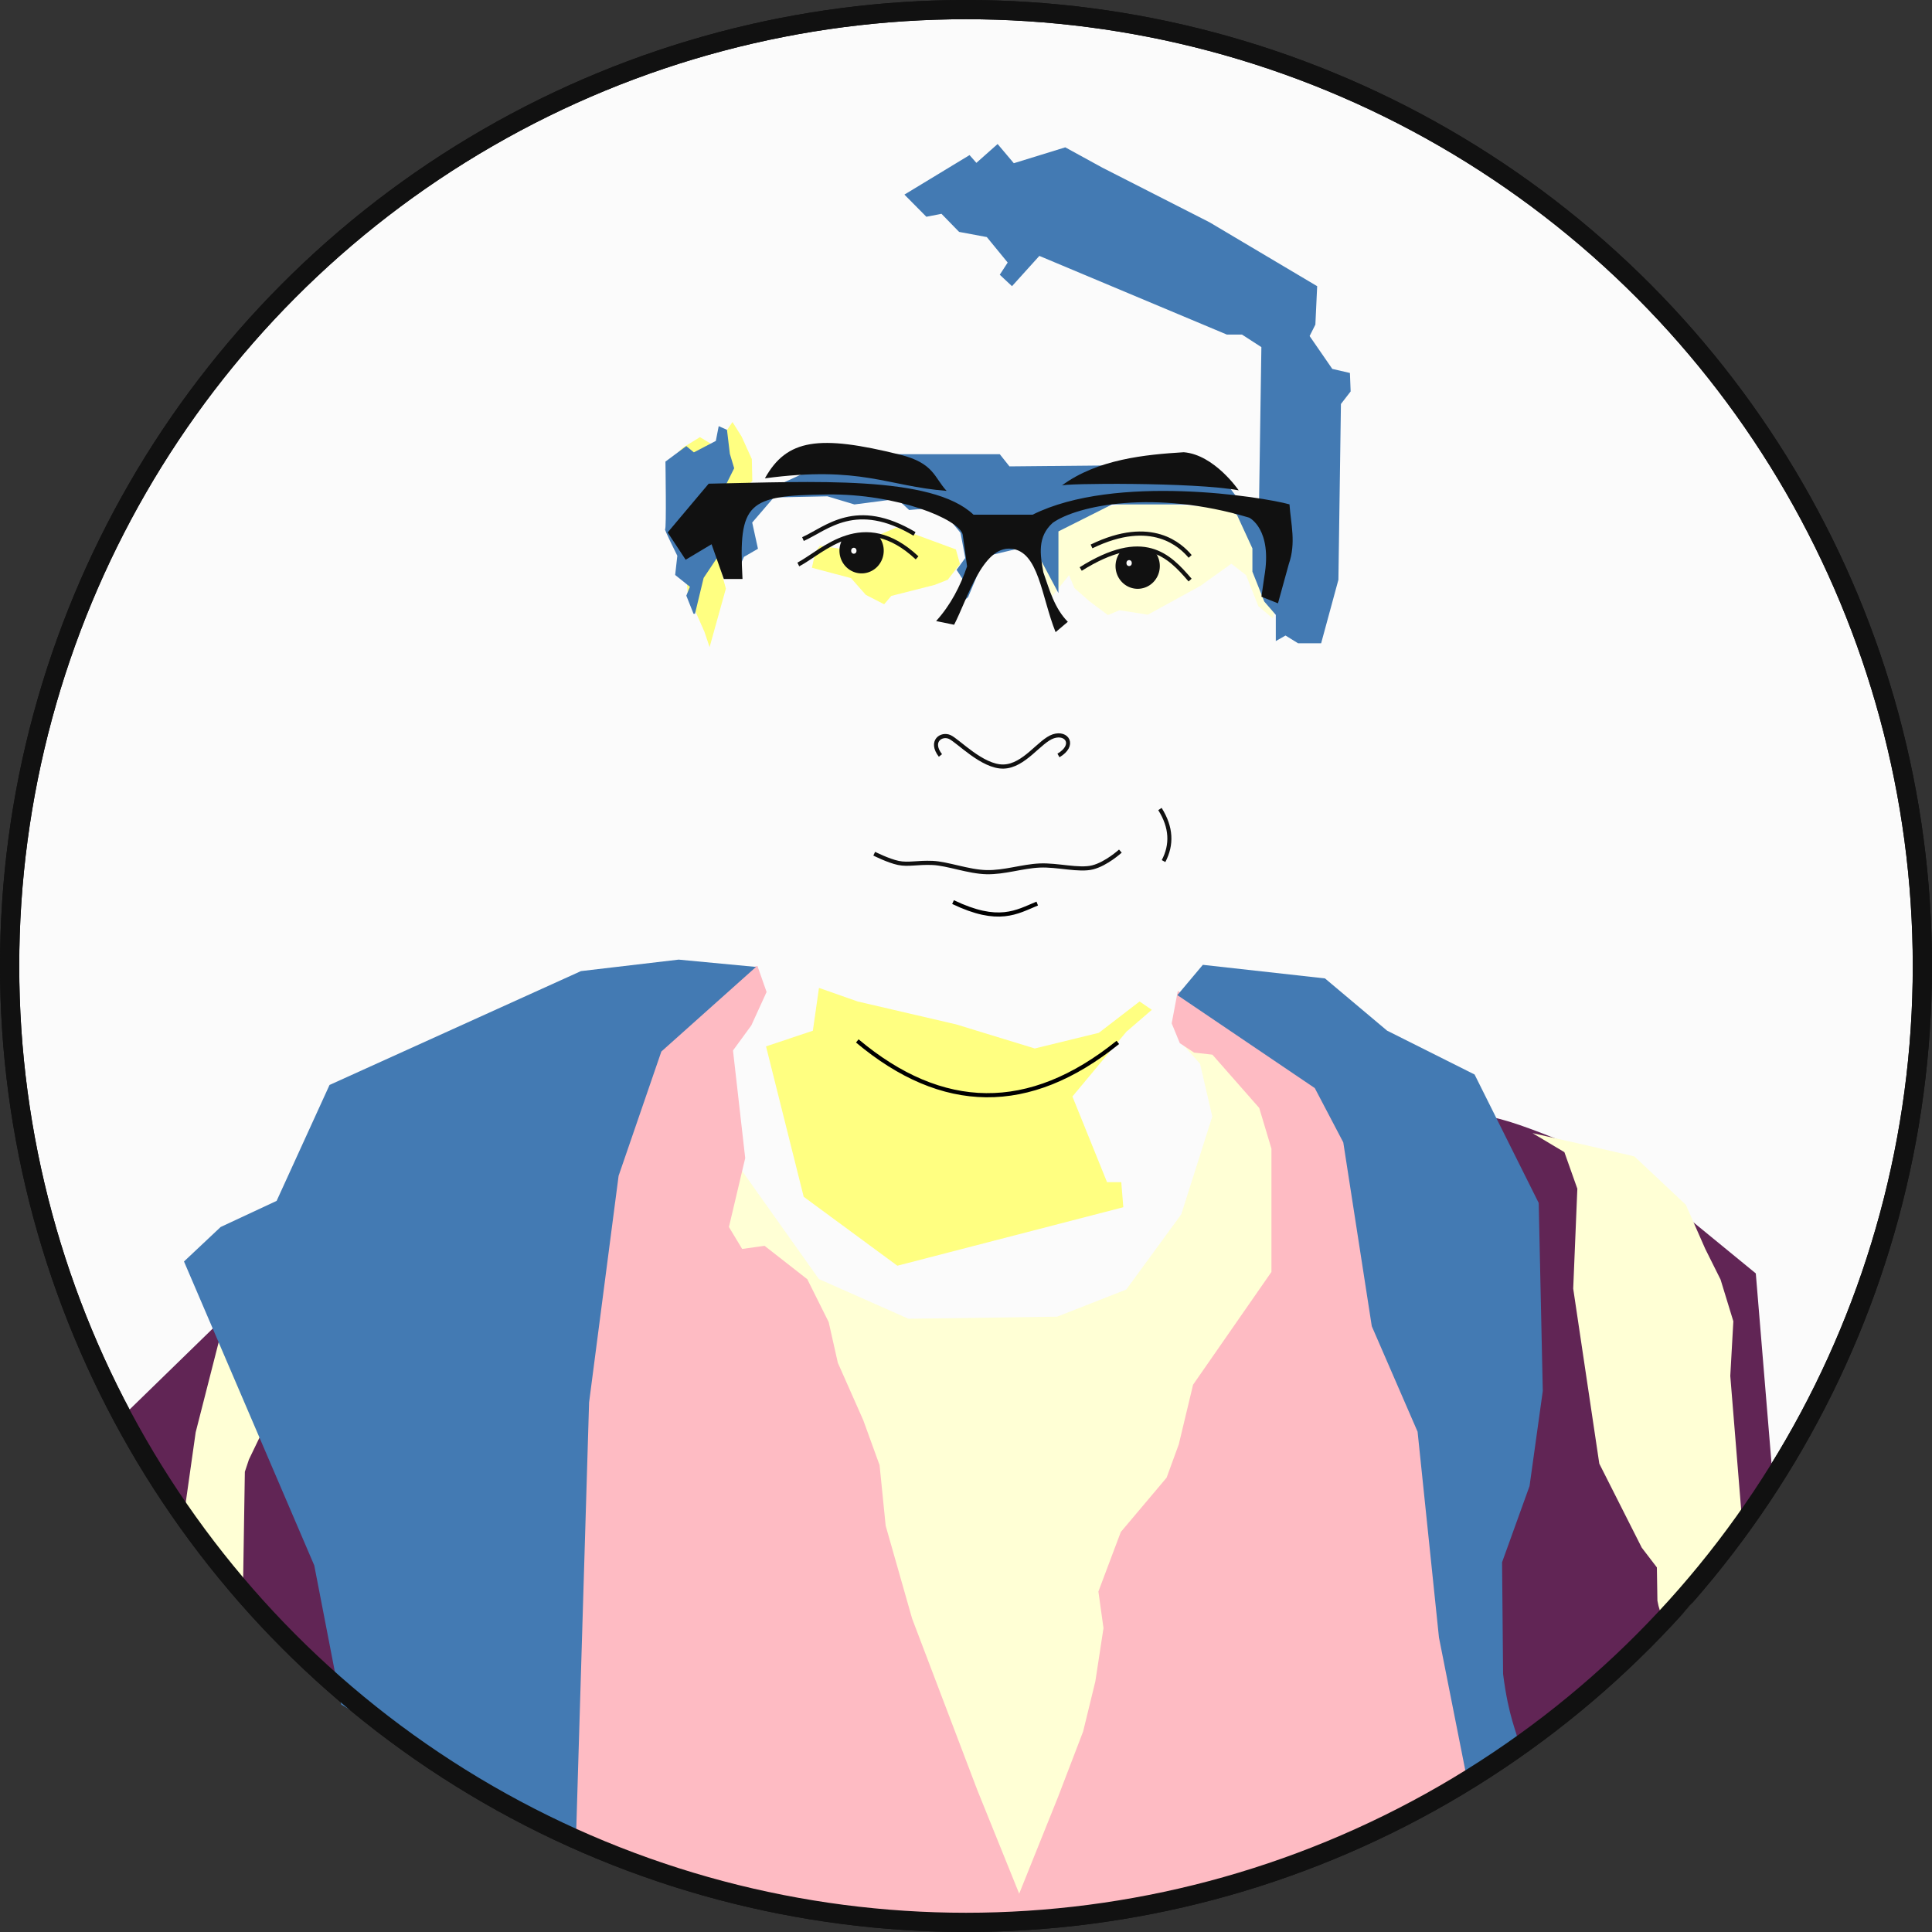 <?xml version="1.0" encoding="UTF-8" standalone="no"?>
<svg
   xmlns:dc="http://purl.org/dc/elements/1.1/"
   xmlns:cc="http://creativecommons.org/ns#"
   xmlns:rdf="http://www.w3.org/1999/02/22-rdf-syntax-ns#"
   xmlns:svg="http://www.w3.org/2000/svg"
   xmlns="http://www.w3.org/2000/svg"
   xmlns:sodipodi="http://sodipodi.sourceforge.net/DTD/sodipodi-0.dtd"
   xmlns:inkscape="http://www.inkscape.org/namespaces/inkscape"
   id="svg8"
   version="1.1"
   viewBox="0 0 301.334 301.334"
   height="301.334mm"
   width="301.334mm"
   sodipodi:docname="portrait.svg"
   inkscape:version="0.92.1 r15371">
  <rect x="0" y="0" width="301.334" height="301.334" fill="#333333" stroke="none"/>
  <sodipodi:namedview
     pagecolor="#ffffff"
     bordercolor="#666666"
     borderopacity="1"
     objecttolerance="10"
     gridtolerance="10"
     guidetolerance="10"
     inkscape:pageopacity="0"
     inkscape:pageshadow="2"
     inkscape:window-width="1920"
     inkscape:window-height="986"
     id="namedview4522"
     showgrid="false"
     inkscape:zoom="0.44990632"
     inkscape:cx="286.84811"
     inkscape:cy="759.3532"
     inkscape:window-x="-11"
     inkscape:window-y="-11"
     inkscape:window-maximized="1"
     inkscape:current-layer="svg8" />
  <defs
     id="defs2" />
  <circle
     style="opacity:1;vector-effect:none;fill:#fafafa;fill-opacity:1;stroke:#fafafa;stroke-width:0.76;stroke-linecap:round;stroke-linejoin:round;stroke-miterlimit:4;stroke-dasharray:none;stroke-dashoffset:138.52;stroke-opacity:1;paint-order:stroke fill markers"
     id="path4525-1"
     cx="150.667"
     cy="150.667"
     r="150.168" />
  <g
     transform="translate(45.667,2.167)"
     style="display:inline"
     id="layer2" />
  <g
     transform="translate(45.667,2.167)"
     style="display:inline"
     id="layer1" />
  <g
     transform="translate(45.667,2.167)"
     style="display:inline"
     id="layer3" />
  <g
     transform="translate(45.667,2.167)"
     style="display:inline"
     id="layer4" />
  <g
     transform="translate(45.667,2.167)"
     style="display:inline"
     id="layer5" />
  <g
     transform="translate(45.667,2.167)"
     style="display:inline"
     id="layer6" />
  <g
     transform="translate(45.667,2.167)"
     id="layer7" />
  <g
     id="g4609"
     transform="translate(-27.549,-7.976)">
    <circle
       r="149.167"
       cy="158.643"
       cx="178.216"
       id="path4525"
       style="opacity:1;vector-effect:none;fill:#fbfbfb;fill-opacity:1;stroke:#111111;stroke-width:3;stroke-linecap:butt;stroke-linejoin:round;stroke-miterlimit:4;stroke-dasharray:none;stroke-dashoffset:138.52;stroke-opacity:1;paint-order:fill markers stroke" />
    <g
       transform="matrix(0.84,0,0,0.862,96.378,47.924)"
       id="g4917">
      <path
         sodipodi:nodetypes="cscccccccccccccc"
         style="display:inline;fill:#612555;fill-opacity:1;stroke:none;stroke-width:0.265px;stroke-linecap:butt;stroke-linejoin:miter;stroke-opacity:1"
         d="m 203.712,187.198 c 0,0 -7.181,47.814 -8.126,47.814 -0.945,0 -2.079,24.19 -2.079,24.19 l -0.248,13.418 c 26.533,-14.935 42.702,-30.761 54.092,-49.993 l -3.276,-38.561 -23.542,-18.791 c -40.388,-17.025 -34.584,-12.849 -16.82,21.923 z m -237.936,-0.945 -24.672,23.407 c 7.293,12.435 6.145,22.03 39.199,48.079 l 8.34,-0.804 -0.567,-8.316 2.457,-14.741 -19.655,-24.757 z"
         id="path4524"
         inkscape:connector-curvature="0" />
      <path
         sodipodi:nodetypes="ccccccccccccccccccccccccccccccccccccccccccccccccccccccccccccccc"
         style="display:inline;fill:#ffffd5;fill-opacity:1;stroke:none;stroke-width:0.265px;stroke-linecap:butt;stroke-linejoin:miter;stroke-opacity:1"
         d="m 128.721,44.497 -12.294,2.138 -7.149,3.608 4.143,11.292 3.14,-3.809 1.002,2.339 2.807,2.406 3.408,2.472 2.138,-0.869 5.278,0.802 9.755,-5.212 5.746,-4.009 2.739,2.071 2.272,5.613 2.673,2.205 1.136,-4.21 0.802,-9.221 -5.212,-6.147 z m 8.887,98.088 3.274,3.541 2.272,9.555 -5.759,17.693 -10.206,13.607 -12.851,4.914 -27.593,0.378 -16.631,-7.181 -16.253,-22.3 -6.048,6.425 14.29,62.836 -2.673,40.892 7.592,25.567 c 27.031,3.964 53.261,3.835 71.762,-3.071 l 22.476,-122.99 -7.082,-17.64 -10.624,-11.626 z m 65.014,16.103 5.913,3.441 2.405,6.615 -0.768,18.074 4.844,31.671 7.884,15.201 2.807,3.574 0.1,6.014 c 1.891,10.495 9.81,-4.98 15.836,-13.063 l -2.305,-27.596 0.568,-9.889 -2.372,-7.55 -2.84,-5.546 -3.608,-7.985 -9.555,-8.753 -9.922,-2.239 z m -243.844,37.389 -4.383,16.733 -2.44,16.781 c 4.7,-2.087 3.272,8.187 11.193,13.52 l 0.378,-23.151 0.756,-2.221 3.449,-6.969 -1.063,-11.009 z"
         id="path4550"
         inkscape:connector-curvature="0" />
      <path
         sodipodi:nodetypes="cccccccccccccccccccccccccccccccccccccccccccccccc"
         style="display:inline;fill:#febbc3;fill-opacity:1;stroke:none;stroke-width:0.265px;stroke-linecap:butt;stroke-linejoin:miter;stroke-opacity:1"
         d="m 193.259,272.621 -0.945,-11.906 -1.701,-21.545 -6.426,-40.065 -13.04,-37.609 -6.237,-9.071 -15.875,-14.174 -9.26,-3.591 -3.024,-1.701 -1.134,5.859 1.512,3.591 2.646,1.701 3.402,0.378 8.693,9.638 2.268,7.371 v 22.301 l -14.552,20.411 -2.646,10.772 -2.268,6.048 -8.504,9.827 -4.158,10.772 0.945,6.615 -1.512,9.638 -2.268,9.071 -4.68,11.898 -8.972,21.758 c 3.382,-5.333 5.275,4.844 3.85,0.682 l -9.852,-23.755 -12.095,-30.994 -4.914,-16.82 -1.134,-10.961 -3.024,-8.126 -4.725,-10.394 -1.701,-7.371 -3.969,-7.749 -7.938,-6.048 -4.158,0.567 -2.457,-3.969 3.024,-12.473 -2.268,-19.466 3.402,-4.536 2.835,-6.048 -1.701,-4.725 -12.851,3.402 -8.693,8.504 -8.693,24.001 -8.693,115.472 c 22.837,29.187 123.18,33.324 173.491,-7.182 z"
         id="path4580"
         inkscape:connector-curvature="0" />
      <path
         style="display:inline;fill:#ffff81;fill-opacity:1;stroke:none;stroke-width:0.265px;stroke-linecap:butt;stroke-linejoin:miter;stroke-opacity:1"
         d="m 49.817,70.743 3.024,-10.583 -1.701,-6.048 2.362,-3.402 -2.646,-0.85 -1.795,-1.701 8.693,-7.465 -0.094,-3.969 -1.89,-4.063 -1.701,-2.646 -3.118,4.441 -2.929,-1.701 -3.307,1.984 -1.795,1.984 -0.189,12.001 2.551,6.426 0.472,5.953 3.118,6.898 z"
         id="path4605"
         inkscape:connector-curvature="0" />
      <g
         style="display:inline"
         id="g4792"
         transform="translate(-8.467,-11.15)">
        <path
           sodipodi:nodetypes="cccccccccccccc"
           id="path4630"
           d="m -10.116,273.232 43.576,24.786 2.448,-79.447 5.481,-41.01 7.938,-22.49 17.576,-15.308 -14.363,-1.323 -18.143,2.079 -46.68,20.6 -9.827,20.978 -10.394,4.725 -6.804,6.237 24.19,54.996 z"
           style="fill:#437ab3;fill-opacity:1;stroke:none;stroke-width:0.265px;stroke-linecap:butt;stroke-linejoin:miter;stroke-opacity:1"
           inkscape:connector-curvature="0" />
        <path
           sodipodi:nodetypes="cccccccccccccccccc"
           id="path4632"
           d="m 205.619,267.707 -0.189,-20.222 5.103,-13.796 2.457,-17.198 -0.756,-34.018 -11.906,-23.246 -16.253,-7.938 -11.528,-9.449 -22.679,-2.457 -4.725,5.481 25.513,16.82 5.292,9.827 5.292,33.262 8.504,19.088 3.969,37.231 5.22,25.662 3.536,-1.898 c 9.458,-6.647 5.216,-1.222 3.151,-17.15 z"
           style="fill:#437ab3;fill-opacity:1;stroke:none;stroke-width:0.265px;stroke-linecap:butt;stroke-linejoin:miter;stroke-opacity:1"
           inkscape:connector-curvature="0" />
        <path
           id="path4634"
           d="m 55.299,75.857 -1.336,-3.274 0.668,-1.604 -2.74,-2.138 0.401,-3.475 c 0,0 -2.539,-4.944 -2.272,-4.811 0.267,0.134 0.067,-12.228 0.067,-12.228 l 3.875,-2.806 1.403,1.136 4.076,-2.071 0.535,-2.673 1.537,0.668 0.535,4.343 0.802,2.606 -1.47,2.873 -5.546,2.94 -1.27,1.737 1.604,3.675 5.613,-0.735 3.341,-4.811 18.375,-8.219 h 28.665 l 1.804,2.205 28.464,-0.267 10.758,1.938 4.544,5.947 2.539,1.27 0.468,-30.469 -3.608,-2.272 h -2.806 l -34.812,-14.232 -5.078,5.479 -2.272,-2.071 1.47,-2.205 -3.875,-4.61 -5.145,-0.935 -3.274,-3.274 -2.806,0.535 -4.076,-4.009 12.094,-7.149 1.27,1.403 3.942,-3.408 3.007,3.474 9.555,-2.873 6.882,3.675 19.912,9.889 19.978,11.559 -0.334,6.949 -1.069,2.071 4.21,5.947 3.274,0.735 0.134,3.341 -1.804,2.272 -0.468,31.805 -3.207,11.493 h -4.276 l -2.339,-1.403 -1.804,1.002 v -4.744 l -2.138,-2.405 -2.205,-5.412 v -4.209 l -2.873,-6.08 -3.742,-1.871 h -19.444 l -9.956,4.878 v 11.159 l -4.744,-8.686 -8.887,2.071 -3.14,7.35 -1.871,1.537 1.336,-4.076 -1.604,-2.405 1.604,-2.138 -0.869,-4.544 -3.875,-4.61 -5.679,0.468 -2.205,-2.005 -7.951,1.002 -5.011,-1.47 -9.956,0.2 -4.009,4.544 1.069,4.744 -2.606,1.47 -0.935,2.071 -4.076,-1.871 -2.472,3.608 -1.604,6.481 z"
           style="fill:#437ab3;fill-opacity:1;stroke:none;stroke-width:0.265px;stroke-linecap:butt;stroke-linejoin:miter;stroke-opacity:1"
           inkscape:connector-curvature="0" />
      </g>
      <path
         style="display:inline;fill:#ffff81;fill-opacity:1;stroke:none;stroke-width:0.265px;stroke-linecap:butt;stroke-linejoin:miter;stroke-opacity:1"
         d="m 68.811,56.38 0.661,-2.835 0.85,-1.134 4.63,0.661 9.544,-3.969 11.056,3.969 0.756,2.646 -2.268,2.835 -2.457,0.945 -8.032,1.984 -1.323,1.512 -3.402,-1.701 -2.74,-3.024 z"
         id="path4607"
         inkscape:connector-curvature="0" />
      <path
         style="display:inline;fill:#ffff81;fill-opacity:1;stroke:none;stroke-width:0.265px;stroke-linecap:butt;stroke-linejoin:miter;stroke-opacity:1"
         d="m 84.68,182.675 41.955,-10.583 -0.378,-4.536 h -2.646 l -6.426,-15.497 10.016,-11.717 4.725,-3.969 -2.268,-1.512 -7.56,5.67 -11.906,2.835 -14.552,-4.347 -18.332,-4.158 -7.182,-2.457 -1.134,7.749 -8.693,2.835 6.993,27.214 z"
         id="path4603"
         inkscape:connector-curvature="0" />
      <g
         id="g4867"
         transform="translate(-9.563,-12.053)">
        <path
           id="path4668"
           d="m 76.718,63.25 c 4.452,-1.961 9.837,-7.236 20.713,-0.935"
           style="fill:none;stroke:#111111;stroke-width:0.75;stroke-linecap:butt;stroke-linejoin:miter;stroke-miterlimit:4;stroke-dasharray:none;stroke-opacity:1"
           inkscape:connector-curvature="0" />
        <path
           id="path4670"
           d="m 130.3,64.581 c 11.218,-5.313 16.627,-0.131 18.308,1.804"
           style="fill:none;stroke:#111111;stroke-width:0.75;stroke-linecap:butt;stroke-linejoin:miter;stroke-miterlimit:4;stroke-dasharray:none;stroke-opacity:1"
           inkscape:connector-curvature="0" />
        <path
           id="path4668-5"
           d="m 75.853,67.847 c 4.564,-2.325 12.019,-10.33 22.05,-1.203"
           style="fill:none;stroke:#111111;stroke-width:0.75;stroke-linecap:butt;stroke-linejoin:miter;stroke-miterlimit:4;stroke-dasharray:none;stroke-opacity:1"
           inkscape:connector-curvature="0" />
        <path
           id="path4670-6"
           d="m 128.287,68.665 c 11.717,-7.155 16.336,-2.51 20.312,2.005"
           style="fill:none;stroke:#111111;stroke-width:0.75;stroke-linecap:butt;stroke-linejoin:miter;stroke-miterlimit:4;stroke-dasharray:none;stroke-opacity:1"
           inkscape:connector-curvature="0" />
        <path
           id="path4702"
           d="m 102.242,102.405 c -2.048,-2.588 0.183,-4.036 1.737,-3.341 1.554,0.695 6.055,5.424 9.956,5.345 3.901,-0.079 6.729,-4.67 9.288,-5.479 2.558,-0.809 4.126,1.634 0.935,3.474"
           style="fill:none;stroke:#111111;stroke-width:0.75;stroke-linecap:butt;stroke-linejoin:miter;stroke-miterlimit:4;stroke-dasharray:none;stroke-opacity:1"
           inkscape:connector-curvature="0" />
        <path
           id="path4704"
           d="m 89.948,120.178 c 0,0 2.617,1.292 4.477,1.67 1.86,0.379 3.551,-0.118 6.348,0 2.797,0.118 6.67,1.596 10.023,1.67 3.353,0.074 6.594,-1.059 9.889,-1.203 3.295,-0.143 7.273,0.965 9.822,0.334 2.549,-0.631 5.145,-2.94 5.145,-2.94"
           style="fill:none;stroke:#111111;stroke-width:0.75;stroke-linecap:butt;stroke-linejoin:miter;stroke-miterlimit:4;stroke-dasharray:none;stroke-opacity:1"
           inkscape:connector-curvature="0" />
        <path
           id="path4706"
           d="m 143.669,121.514 c 1.596,-2.967 1.477,-6.098 -0.668,-9.421"
           style="fill:none;stroke:#111111;stroke-width:0.75;stroke-linecap:butt;stroke-linejoin:miter;stroke-miterlimit:4;stroke-dasharray:none;stroke-opacity:1"
           inkscape:connector-curvature="0" />
        <path
           id="path4708"
           d="m 104.581,128.931 c 8.476,3.958 11.8,1.809 15.635,0.267"
           style="fill:none;stroke:#000000;stroke-width:0.75;stroke-linecap:butt;stroke-linejoin:miter;stroke-miterlimit:4;stroke-dasharray:none;stroke-opacity:1"
           inkscape:connector-curvature="0" />
        <path
           id="path4710"
           d="m 86.807,154.055 c 15.772,12.883 31.891,13.22 48.376,0.267"
           style="fill:none;stroke:#000000;stroke-width:0.75;stroke-linecap:butt;stroke-linejoin:miter;stroke-miterlimit:4;stroke-dasharray:none;stroke-opacity:1"
           inkscape:connector-curvature="0" />
        <path
           id="path4713"
           d="m 54.935,66.991 4.811,-2.806 2.272,6.281 h 3.474 c -0.786,-13.885 0.949,-15.106 15.745,-15.289 12.926,-0.16 24.476,4.467 25.147,7.271 l 0.802,5.746 c -1.273,3.617 -3.05,6.983 -5.746,9.889 l 3.341,0.668 c 2.438,-4.554 5.239,-14.199 10.537,-13.764 5.211,0.428 5.64,8.64 8.306,15.101 l 2.272,-1.871 c -2.506,-2.489 -3.401,-5.783 -4.544,-8.954 -0.605,-3.221 -1.142,-6.429 1.737,-8.954 4.552,-3.144 18.856,-6.085 36.482,-0.935 0,0 4.36,2.028 2.806,10.691 l -0.535,3.608 3.074,1.203 2.005,-7.083 c 1.388,-3.877 0.383,-7.275 0.134,-10.824 -4.842,-1.33 -32.314,-5.627 -47.708,1.871 h -10.958 c -7.762,-7.201 -29.981,-5.965 -49.178,-5.613 l -7.617,8.82 z"
           style="fill:#111111;fill-opacity:1;stroke:none;stroke-width:0.265px;stroke-linecap:butt;stroke-linejoin:miter;stroke-opacity:1"
           inkscape:connector-curvature="0" />
        <path
           id="path4715"
           d="m 69.65,52.261 c 4.078,-7.135 10.056,-7.918 25.093,-4.283 6.314,1.526 6.333,4.133 8.642,6.55 -5.531,-0.42 -9.5,-1.57 -14.319,-2.323 -4.818,-0.753 -10.486,-1.11 -19.416,0.055 z"
           style="fill:#111111;fill-opacity:1;stroke:none;stroke-width:0.265px;stroke-linecap:butt;stroke-linejoin:miter;stroke-opacity:1"
           inkscape:connector-curvature="0" />
        <path
           id="path4717"
           d="m 124.74,53.584 c 6.685,-4.81 15.547,-5.616 22.679,-6.048 5.7,0.444 10.205,6.898 10.205,6.898 -8.097,-1.508 -33.128,-1.295 -32.884,-0.85 z"
           style="fill:#111111;fill-opacity:1;stroke:none;stroke-width:0.265px;stroke-linecap:butt;stroke-linejoin:miter;stroke-opacity:1"
           inkscape:connector-curvature="0" />
        <path
           d="m 90.504,62.436 a 4.11,4.11 0 0 1 0.128,5.691 4.11,4.11 0 0 1 -5.681,0.361 4.11,4.11 0 0 1 -0.593,-5.662"
           id="path4732"
           style="opacity:1;fill:#111111;fill-opacity:1;stroke:none;stroke-width:0.75;stroke-linecap:round;stroke-linejoin:round;stroke-miterlimit:4;stroke-dasharray:none;stroke-dashoffset:138.52;stroke-opacity:1;paint-order:stroke fill markers"
           inkscape:connector-curvature="0" />
        <path
           d="m 141.764,65.221 a 4.11,4.11 0 0 1 0.873,4.553 4.11,4.11 0 0 1 -3.923,2.471 4.11,4.11 0 0 1 -3.729,-2.754 4.11,4.11 0 0 1 1.208,-4.476"
           id="path4732-9"
           style="opacity:1;fill:#111111;fill-opacity:1;stroke:none;stroke-width:0.75;stroke-linecap:round;stroke-linejoin:round;stroke-miterlimit:4;stroke-dasharray:none;stroke-dashoffset:138.52;stroke-opacity:1;paint-order:stroke fill markers"
           inkscape:connector-curvature="0" />
      </g>
    </g>
  </g>
  <ellipse
     style="opacity:1;vector-effect:none;fill:#fafafa;fill-opacity:1;stroke:#111111;stroke-width:3;stroke-linecap:butt;stroke-linejoin:round;stroke-miterlimit:4;stroke-dasharray:none;stroke-dashoffset:523.539;stroke-opacity:1;paint-order:fill markers stroke"
     id="path4613"
     cx="176.109"
     cy="87.823"
     rx="0.416"
     ry="0.468" />
  <ellipse
     style="opacity:1;vector-effect:none;fill:#fafafa;fill-opacity:1;stroke:#111111;stroke-width:3;stroke-linecap:butt;stroke-linejoin:round;stroke-miterlimit:4;stroke-dasharray:none;stroke-dashoffset:523.539;stroke-opacity:1;paint-order:fill markers stroke"
     id="path4613-0"
     cx="133.173"
     cy="85.9"
     rx="0.416"
     ry="0.468" />
  <circle
     r="149.167"
     cy="150.667"
     cx="150.667"
     id="path4525-3"
     style="opacity:1;vector-effect:none;fill:none;fill-opacity:1;stroke:#111111;stroke-width:3;stroke-linecap:butt;stroke-linejoin:round;stroke-miterlimit:4;stroke-dasharray:none;stroke-dashoffset:138.52;stroke-opacity:1;paint-order:fill markers stroke" />
</svg>
